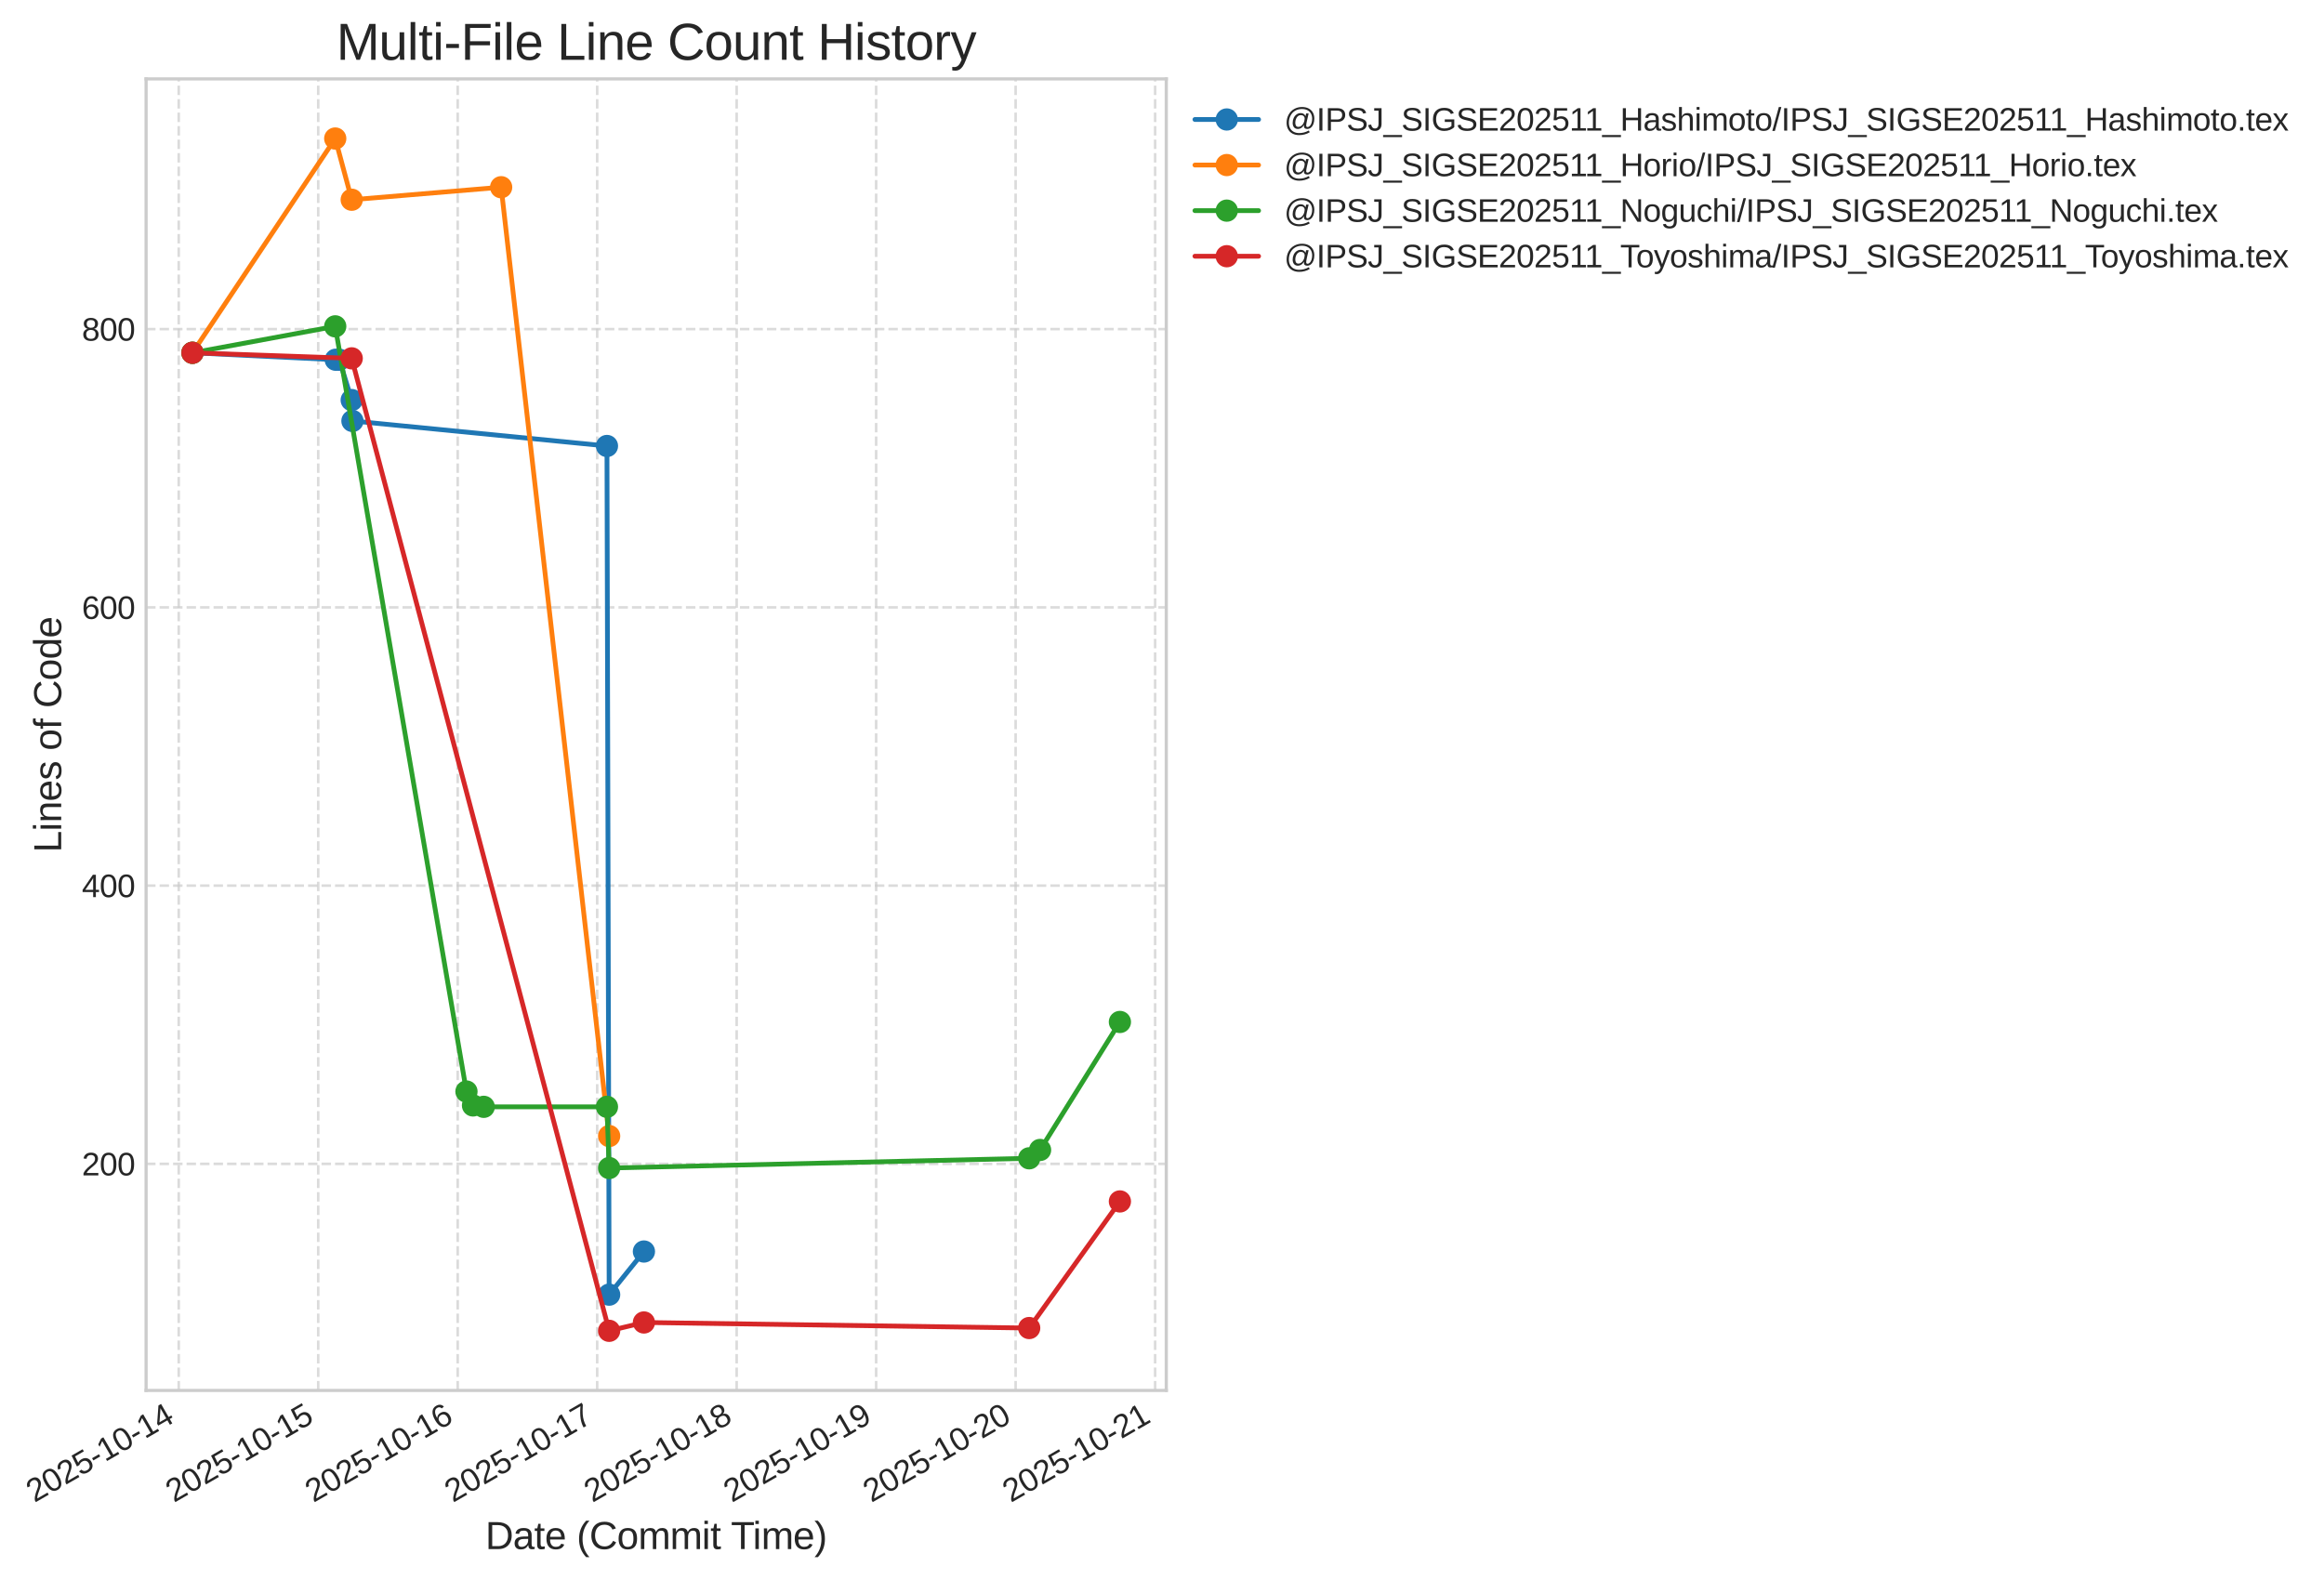 <?xml version="1.0" encoding="utf-8" standalone="no"?>
<!DOCTYPE svg PUBLIC "-//W3C//DTD SVG 1.1//EN"
  "http://www.w3.org/Graphics/SVG/1.1/DTD/svg11.dtd">
<svg xmlns:xlink="http://www.w3.org/1999/xlink" width="730.105pt" height="496.438pt" viewBox="0 0 730.105 496.438" xmlns="http://www.w3.org/2000/svg" version="1.1">
 <defs>
  <style type="text/css">*{stroke-linejoin: round; stroke-linecap: butt}</style>
 </defs>
 <g id="figure_1">
  <g id="patch_1">
   <path d="M 0 496.438 
L 730.105 496.438 
L 730.105 0 
L 0 0 
z
" style="fill: #ffffff"/>
  </g>
  <g id="axes_1">
   <g id="patch_2">
    <path d="M 45.896 436.905 
L 366.396 436.905 
L 366.396 24.795 
L 45.896 24.795 
z
" style="fill: #ffffff"/>
   </g>
   <g id="matplotlib.axis_1">
    <g id="xtick_1">
     <g id="line2d_1">
      <path d="M 56.155 436.905 
L 56.155 24.795 
" clip-path="url(#pcf78f189ea)" style="fill: none; stroke-dasharray: 2.96,1.28; stroke-dashoffset: 0; stroke: #cccccc; stroke-opacity: 0.7; stroke-width: 0.8"/>
     </g>
     <g id="line2d_2"/>
     <g id="text_1">
      <!-- 2025-10-14 -->
      <g style="fill: #262626" transform="translate(10.823 472.255) rotate(-30) scale(0.1 -0.1)">
       <defs>
        <path id="LiberationSans-32" d="M 322 0 
L 322 397 
Q 481 763 711 1042 
Q 941 1322 1194 1548 
Q 1447 1775 1695 1969 
Q 1944 2163 2144 2356 
Q 2344 2550 2467 2762 
Q 2591 2975 2591 3244 
Q 2591 3606 2378 3806 
Q 2166 4006 1788 4006 
Q 1428 4006 1195 3811 
Q 963 3616 922 3263 
L 347 3316 
Q 409 3844 795 4156 
Q 1181 4469 1788 4469 
Q 2453 4469 2811 4155 
Q 3169 3841 3169 3263 
Q 3169 3006 3051 2753 
Q 2934 2500 2703 2247 
Q 2472 1994 1819 1463 
Q 1459 1169 1246 933 
Q 1034 697 941 478 
L 3238 478 
L 3238 0 
L 322 0 
z
" transform="scale(0.016)"/>
        <path id="LiberationSans-30" d="M 3309 2203 
Q 3309 1100 2920 518 
Q 2531 -63 1772 -63 
Q 1013 -63 631 515 
Q 250 1094 250 2203 
Q 250 3338 620 3903 
Q 991 4469 1791 4469 
Q 2569 4469 2939 3897 
Q 3309 3325 3309 2203 
z
M 2738 2203 
Q 2738 3156 2517 3584 
Q 2297 4013 1791 4013 
Q 1272 4013 1045 3591 
Q 819 3169 819 2203 
Q 819 1266 1048 831 
Q 1278 397 1778 397 
Q 2275 397 2506 840 
Q 2738 1284 2738 2203 
z
" transform="scale(0.016)"/>
        <path id="LiberationSans-35" d="M 3291 1434 
Q 3291 738 2877 337 
Q 2463 -63 1728 -63 
Q 1113 -63 734 206 
Q 356 475 256 984 
L 825 1050 
Q 1003 397 1741 397 
Q 2194 397 2450 670 
Q 2706 944 2706 1422 
Q 2706 1838 2448 2094 
Q 2191 2350 1753 2350 
Q 1525 2350 1328 2278 
Q 1131 2206 934 2034 
L 384 2034 
L 531 4403 
L 3034 4403 
L 3034 3925 
L 1044 3925 
L 959 2528 
Q 1325 2809 1869 2809 
Q 2519 2809 2905 2428 
Q 3291 2047 3291 1434 
z
" transform="scale(0.016)"/>
        <path id="LiberationSans-2d" d="M 284 1450 
L 284 1950 
L 1847 1950 
L 1847 1450 
L 284 1450 
z
" transform="scale(0.016)"/>
        <path id="LiberationSans-31" d="M 488 0 
L 488 478 
L 1609 478 
L 1609 3866 
L 616 3156 
L 616 3688 
L 1656 4403 
L 2175 4403 
L 2175 478 
L 3247 478 
L 3247 0 
L 488 0 
z
" transform="scale(0.016)"/>
        <path id="LiberationSans-34" d="M 2753 997 
L 2753 0 
L 2222 0 
L 2222 997 
L 147 997 
L 147 1434 
L 2163 4403 
L 2753 4403 
L 2753 1441 
L 3372 1441 
L 3372 997 
L 2753 997 
z
M 2222 3769 
Q 2216 3750 2134 3603 
Q 2053 3456 2013 3397 
L 884 1734 
L 716 1503 
L 666 1441 
L 2222 1441 
L 2222 3769 
z
" transform="scale(0.016)"/>
       </defs>
       <use xlink:href="#LiberationSans-32"/>
       <use xlink:href="#LiberationSans-30" transform="translate(55.615 0)"/>
       <use xlink:href="#LiberationSans-32" transform="translate(111.23 0)"/>
       <use xlink:href="#LiberationSans-35" transform="translate(166.846 0)"/>
       <use xlink:href="#LiberationSans-2d" transform="translate(222.461 0)"/>
       <use xlink:href="#LiberationSans-31" transform="translate(255.762 0)"/>
       <use xlink:href="#LiberationSans-30" transform="translate(311.377 0)"/>
       <use xlink:href="#LiberationSans-2d" transform="translate(366.992 0)"/>
       <use xlink:href="#LiberationSans-31" transform="translate(400.293 0)"/>
       <use xlink:href="#LiberationSans-34" transform="translate(455.908 0)"/>
      </g>
     </g>
    </g>
    <g id="xtick_2">
     <g id="line2d_3">
      <path d="M 99.974 436.905 
L 99.974 24.795 
" clip-path="url(#pcf78f189ea)" style="fill: none; stroke-dasharray: 2.96,1.28; stroke-dashoffset: 0; stroke: #cccccc; stroke-opacity: 0.7; stroke-width: 0.8"/>
     </g>
     <g id="line2d_4"/>
     <g id="text_2">
      <!-- 2025-10-15 -->
      <g style="fill: #262626" transform="translate(54.642 472.255) rotate(-30) scale(0.1 -0.1)">
       <use xlink:href="#LiberationSans-32"/>
       <use xlink:href="#LiberationSans-30" transform="translate(55.615 0)"/>
       <use xlink:href="#LiberationSans-32" transform="translate(111.23 0)"/>
       <use xlink:href="#LiberationSans-35" transform="translate(166.846 0)"/>
       <use xlink:href="#LiberationSans-2d" transform="translate(222.461 0)"/>
       <use xlink:href="#LiberationSans-31" transform="translate(255.762 0)"/>
       <use xlink:href="#LiberationSans-30" transform="translate(311.377 0)"/>
       <use xlink:href="#LiberationSans-2d" transform="translate(366.992 0)"/>
       <use xlink:href="#LiberationSans-31" transform="translate(400.293 0)"/>
       <use xlink:href="#LiberationSans-35" transform="translate(455.908 0)"/>
      </g>
     </g>
    </g>
    <g id="xtick_3">
     <g id="line2d_5">
      <path d="M 143.793 436.905 
L 143.793 24.795 
" clip-path="url(#pcf78f189ea)" style="fill: none; stroke-dasharray: 2.96,1.28; stroke-dashoffset: 0; stroke: #cccccc; stroke-opacity: 0.7; stroke-width: 0.8"/>
     </g>
     <g id="line2d_6"/>
     <g id="text_3">
      <!-- 2025-10-16 -->
      <g style="fill: #262626" transform="translate(98.461 472.255) rotate(-30) scale(0.1 -0.1)">
       <defs>
        <path id="LiberationSans-36" d="M 3278 1441 
Q 3278 744 2900 340 
Q 2522 -63 1856 -63 
Q 1113 -63 719 490 
Q 325 1044 325 2100 
Q 325 3244 734 3856 
Q 1144 4469 1900 4469 
Q 2897 4469 3156 3572 
L 2619 3475 
Q 2453 4013 1894 4013 
Q 1413 4013 1148 3564 
Q 884 3116 884 2266 
Q 1038 2550 1316 2698 
Q 1594 2847 1953 2847 
Q 2563 2847 2920 2465 
Q 3278 2084 3278 1441 
z
M 2706 1416 
Q 2706 1894 2472 2153 
Q 2238 2413 1819 2413 
Q 1425 2413 1183 2183 
Q 941 1953 941 1550 
Q 941 1041 1192 716 
Q 1444 391 1838 391 
Q 2244 391 2475 664 
Q 2706 938 2706 1416 
z
" transform="scale(0.016)"/>
       </defs>
       <use xlink:href="#LiberationSans-32"/>
       <use xlink:href="#LiberationSans-30" transform="translate(55.615 0)"/>
       <use xlink:href="#LiberationSans-32" transform="translate(111.23 0)"/>
       <use xlink:href="#LiberationSans-35" transform="translate(166.846 0)"/>
       <use xlink:href="#LiberationSans-2d" transform="translate(222.461 0)"/>
       <use xlink:href="#LiberationSans-31" transform="translate(255.762 0)"/>
       <use xlink:href="#LiberationSans-30" transform="translate(311.377 0)"/>
       <use xlink:href="#LiberationSans-2d" transform="translate(366.992 0)"/>
       <use xlink:href="#LiberationSans-31" transform="translate(400.293 0)"/>
       <use xlink:href="#LiberationSans-36" transform="translate(455.908 0)"/>
      </g>
     </g>
    </g>
    <g id="xtick_4">
     <g id="line2d_7">
      <path d="M 187.612 436.905 
L 187.612 24.795 
" clip-path="url(#pcf78f189ea)" style="fill: none; stroke-dasharray: 2.96,1.28; stroke-dashoffset: 0; stroke: #cccccc; stroke-opacity: 0.7; stroke-width: 0.8"/>
     </g>
     <g id="line2d_8"/>
     <g id="text_4">
      <!-- 2025-10-17 -->
      <g style="fill: #262626" transform="translate(142.28 472.255) rotate(-30) scale(0.1 -0.1)">
       <defs>
        <path id="LiberationSans-37" d="M 3238 3947 
Q 2563 2916 2284 2331 
Q 2006 1747 1867 1178 
Q 1728 609 1728 0 
L 1141 0 
Q 1141 844 1498 1776 
Q 1856 2709 2694 3925 
L 328 3925 
L 328 4403 
L 3238 4403 
L 3238 3947 
z
" transform="scale(0.016)"/>
       </defs>
       <use xlink:href="#LiberationSans-32"/>
       <use xlink:href="#LiberationSans-30" transform="translate(55.615 0)"/>
       <use xlink:href="#LiberationSans-32" transform="translate(111.23 0)"/>
       <use xlink:href="#LiberationSans-35" transform="translate(166.846 0)"/>
       <use xlink:href="#LiberationSans-2d" transform="translate(222.461 0)"/>
       <use xlink:href="#LiberationSans-31" transform="translate(255.762 0)"/>
       <use xlink:href="#LiberationSans-30" transform="translate(311.377 0)"/>
       <use xlink:href="#LiberationSans-2d" transform="translate(366.992 0)"/>
       <use xlink:href="#LiberationSans-31" transform="translate(400.293 0)"/>
       <use xlink:href="#LiberationSans-37" transform="translate(455.908 0)"/>
      </g>
     </g>
    </g>
    <g id="xtick_5">
     <g id="line2d_9">
      <path d="M 231.431 436.905 
L 231.431 24.795 
" clip-path="url(#pcf78f189ea)" style="fill: none; stroke-dasharray: 2.96,1.28; stroke-dashoffset: 0; stroke: #cccccc; stroke-opacity: 0.7; stroke-width: 0.8"/>
     </g>
     <g id="line2d_10"/>
     <g id="text_5">
      <!-- 2025-10-18 -->
      <g style="fill: #262626" transform="translate(186.099 472.255) rotate(-30) scale(0.1 -0.1)">
       <defs>
        <path id="LiberationSans-38" d="M 3281 1228 
Q 3281 619 2893 278 
Q 2506 -63 1781 -63 
Q 1075 -63 676 271 
Q 278 606 278 1222 
Q 278 1653 525 1947 
Q 772 2241 1156 2303 
L 1156 2316 
Q 797 2400 589 2681 
Q 381 2963 381 3341 
Q 381 3844 757 4156 
Q 1134 4469 1769 4469 
Q 2419 4469 2795 4162 
Q 3172 3856 3172 3334 
Q 3172 2956 2962 2675 
Q 2753 2394 2391 2322 
L 2391 2309 
Q 2813 2241 3047 1952 
Q 3281 1663 3281 1228 
z
M 2588 3303 
Q 2588 4050 1769 4050 
Q 1372 4050 1164 3862 
Q 956 3675 956 3303 
Q 956 2925 1170 2726 
Q 1384 2528 1775 2528 
Q 2172 2528 2380 2711 
Q 2588 2894 2588 3303 
z
M 2697 1281 
Q 2697 1691 2453 1898 
Q 2209 2106 1769 2106 
Q 1341 2106 1100 1882 
Q 859 1659 859 1269 
Q 859 359 1788 359 
Q 2247 359 2472 579 
Q 2697 800 2697 1281 
z
" transform="scale(0.016)"/>
       </defs>
       <use xlink:href="#LiberationSans-32"/>
       <use xlink:href="#LiberationSans-30" transform="translate(55.615 0)"/>
       <use xlink:href="#LiberationSans-32" transform="translate(111.23 0)"/>
       <use xlink:href="#LiberationSans-35" transform="translate(166.846 0)"/>
       <use xlink:href="#LiberationSans-2d" transform="translate(222.461 0)"/>
       <use xlink:href="#LiberationSans-31" transform="translate(255.762 0)"/>
       <use xlink:href="#LiberationSans-30" transform="translate(311.377 0)"/>
       <use xlink:href="#LiberationSans-2d" transform="translate(366.992 0)"/>
       <use xlink:href="#LiberationSans-31" transform="translate(400.293 0)"/>
       <use xlink:href="#LiberationSans-38" transform="translate(455.908 0)"/>
      </g>
     </g>
    </g>
    <g id="xtick_6">
     <g id="line2d_11">
      <path d="M 275.25 436.905 
L 275.25 24.795 
" clip-path="url(#pcf78f189ea)" style="fill: none; stroke-dasharray: 2.96,1.28; stroke-dashoffset: 0; stroke: #cccccc; stroke-opacity: 0.7; stroke-width: 0.8"/>
     </g>
     <g id="line2d_12"/>
     <g id="text_6">
      <!-- 2025-10-19 -->
      <g style="fill: #262626" transform="translate(229.918 472.255) rotate(-30) scale(0.1 -0.1)">
       <defs>
        <path id="LiberationSans-39" d="M 3256 2291 
Q 3256 1156 2842 546 
Q 2428 -63 1663 -63 
Q 1147 -63 836 154 
Q 525 372 391 856 
L 928 941 
Q 1097 391 1672 391 
Q 2156 391 2422 841 
Q 2688 1291 2700 2125 
Q 2575 1844 2272 1673 
Q 1969 1503 1606 1503 
Q 1013 1503 656 1909 
Q 300 2316 300 2988 
Q 300 3678 687 4073 
Q 1075 4469 1766 4469 
Q 2500 4469 2878 3925 
Q 3256 3381 3256 2291 
z
M 2644 2834 
Q 2644 3366 2400 3689 
Q 2156 4013 1747 4013 
Q 1341 4013 1106 3736 
Q 872 3459 872 2988 
Q 872 2506 1106 2226 
Q 1341 1947 1741 1947 
Q 1984 1947 2193 2058 
Q 2403 2169 2523 2372 
Q 2644 2575 2644 2834 
z
" transform="scale(0.016)"/>
       </defs>
       <use xlink:href="#LiberationSans-32"/>
       <use xlink:href="#LiberationSans-30" transform="translate(55.615 0)"/>
       <use xlink:href="#LiberationSans-32" transform="translate(111.23 0)"/>
       <use xlink:href="#LiberationSans-35" transform="translate(166.846 0)"/>
       <use xlink:href="#LiberationSans-2d" transform="translate(222.461 0)"/>
       <use xlink:href="#LiberationSans-31" transform="translate(255.762 0)"/>
       <use xlink:href="#LiberationSans-30" transform="translate(311.377 0)"/>
       <use xlink:href="#LiberationSans-2d" transform="translate(366.992 0)"/>
       <use xlink:href="#LiberationSans-31" transform="translate(400.293 0)"/>
       <use xlink:href="#LiberationSans-39" transform="translate(455.908 0)"/>
      </g>
     </g>
    </g>
    <g id="xtick_7">
     <g id="line2d_13">
      <path d="M 319.069 436.905 
L 319.069 24.795 
" clip-path="url(#pcf78f189ea)" style="fill: none; stroke-dasharray: 2.96,1.28; stroke-dashoffset: 0; stroke: #cccccc; stroke-opacity: 0.7; stroke-width: 0.8"/>
     </g>
     <g id="line2d_14"/>
     <g id="text_7">
      <!-- 2025-10-20 -->
      <g style="fill: #262626" transform="translate(273.737 472.255) rotate(-30) scale(0.1 -0.1)">
       <use xlink:href="#LiberationSans-32"/>
       <use xlink:href="#LiberationSans-30" transform="translate(55.615 0)"/>
       <use xlink:href="#LiberationSans-32" transform="translate(111.23 0)"/>
       <use xlink:href="#LiberationSans-35" transform="translate(166.846 0)"/>
       <use xlink:href="#LiberationSans-2d" transform="translate(222.461 0)"/>
       <use xlink:href="#LiberationSans-31" transform="translate(255.762 0)"/>
       <use xlink:href="#LiberationSans-30" transform="translate(311.377 0)"/>
       <use xlink:href="#LiberationSans-2d" transform="translate(366.992 0)"/>
       <use xlink:href="#LiberationSans-32" transform="translate(400.293 0)"/>
       <use xlink:href="#LiberationSans-30" transform="translate(455.908 0)"/>
      </g>
     </g>
    </g>
    <g id="xtick_8">
     <g id="line2d_15">
      <path d="M 362.888 436.905 
L 362.888 24.795 
" clip-path="url(#pcf78f189ea)" style="fill: none; stroke-dasharray: 2.96,1.28; stroke-dashoffset: 0; stroke: #cccccc; stroke-opacity: 0.7; stroke-width: 0.8"/>
     </g>
     <g id="line2d_16"/>
     <g id="text_8">
      <!-- 2025-10-21 -->
      <g style="fill: #262626" transform="translate(317.556 472.255) rotate(-30) scale(0.1 -0.1)">
       <use xlink:href="#LiberationSans-32"/>
       <use xlink:href="#LiberationSans-30" transform="translate(55.615 0)"/>
       <use xlink:href="#LiberationSans-32" transform="translate(111.23 0)"/>
       <use xlink:href="#LiberationSans-35" transform="translate(166.846 0)"/>
       <use xlink:href="#LiberationSans-2d" transform="translate(222.461 0)"/>
       <use xlink:href="#LiberationSans-31" transform="translate(255.762 0)"/>
       <use xlink:href="#LiberationSans-30" transform="translate(311.377 0)"/>
       <use xlink:href="#LiberationSans-2d" transform="translate(366.992 0)"/>
       <use xlink:href="#LiberationSans-32" transform="translate(400.293 0)"/>
       <use xlink:href="#LiberationSans-31" transform="translate(455.908 0)"/>
      </g>
     </g>
    </g>
    <g id="text_9">
     <!-- Date (Commit Time) -->
     <g style="fill: #262626" transform="translate(152.476 486.748) scale(0.12 -0.12)">
      <defs>
       <path id="LiberationSans-44" d="M 4316 2247 
Q 4316 1566 4050 1055 
Q 3784 544 3296 272 
Q 2809 0 2172 0 
L 525 0 
L 525 4403 
L 1981 4403 
Q 3100 4403 3708 3842 
Q 4316 3281 4316 2247 
z
M 3716 2247 
Q 3716 3066 3267 3495 
Q 2819 3925 1969 3925 
L 1122 3925 
L 1122 478 
L 2103 478 
Q 2588 478 2955 690 
Q 3322 903 3519 1303 
Q 3716 1703 3716 2247 
z
" transform="scale(0.016)"/>
       <path id="LiberationSans-61" d="M 1294 -63 
Q 784 -63 528 206 
Q 272 475 272 944 
Q 272 1469 617 1750 
Q 963 2031 1731 2050 
L 2491 2063 
L 2491 2247 
Q 2491 2659 2316 2837 
Q 2141 3016 1766 3016 
Q 1388 3016 1216 2887 
Q 1044 2759 1009 2478 
L 422 2531 
Q 566 3444 1778 3444 
Q 2416 3444 2737 3151 
Q 3059 2859 3059 2306 
L 3059 850 
Q 3059 600 3125 473 
Q 3191 347 3375 347 
Q 3456 347 3559 369 
L 3559 19 
Q 3347 -31 3125 -31 
Q 2813 -31 2670 133 
Q 2528 297 2509 647 
L 2491 647 
Q 2275 259 1989 98 
Q 1703 -63 1294 -63 
z
M 1422 359 
Q 1731 359 1972 500 
Q 2213 641 2352 886 
Q 2491 1131 2491 1391 
L 2491 1669 
L 1875 1656 
Q 1478 1650 1273 1575 
Q 1069 1500 959 1344 
Q 850 1188 850 934 
Q 850 659 998 509 
Q 1147 359 1422 359 
z
" transform="scale(0.016)"/>
       <path id="LiberationSans-74" d="M 1731 25 
Q 1453 -50 1163 -50 
Q 488 -50 488 716 
L 488 2972 
L 97 2972 
L 97 3381 
L 509 3381 
L 675 4138 
L 1050 4138 
L 1050 3381 
L 1675 3381 
L 1675 2972 
L 1050 2972 
L 1050 838 
Q 1050 594 1129 495 
Q 1209 397 1406 397 
Q 1519 397 1731 441 
L 1731 25 
z
" transform="scale(0.016)"/>
       <path id="LiberationSans-65" d="M 863 1572 
Q 863 991 1103 675 
Q 1344 359 1806 359 
Q 2172 359 2392 506 
Q 2613 653 2691 878 
L 3184 738 
Q 2881 -63 1806 -63 
Q 1056 -63 664 384 
Q 272 831 272 1713 
Q 272 2550 664 2997 
Q 1056 3444 1784 3444 
Q 3275 3444 3275 1647 
L 3275 1572 
L 863 1572 
z
M 2694 2003 
Q 2647 2538 2422 2783 
Q 2197 3028 1775 3028 
Q 1366 3028 1127 2754 
Q 888 2481 869 2003 
L 2694 2003 
z
" transform="scale(0.016)"/>
       <path id="LiberationSans-20" transform="scale(0.016)"/>
       <path id="LiberationSans-28" d="M 397 1663 
Q 397 2566 680 3284 
Q 963 4003 1550 4638 
L 2094 4638 
Q 1509 3988 1236 3256 
Q 963 2525 963 1656 
Q 963 791 1233 62 
Q 1503 -666 2094 -1325 
L 1550 -1325 
Q 959 -688 678 32 
Q 397 753 397 1650 
L 397 1663 
z
" transform="scale(0.016)"/>
       <path id="LiberationSans-43" d="M 2475 3981 
Q 1744 3981 1337 3511 
Q 931 3041 931 2222 
Q 931 1413 1354 920 
Q 1778 428 2500 428 
Q 3425 428 3891 1344 
L 4378 1100 
Q 4106 531 3614 234 
Q 3122 -63 2472 -63 
Q 1806 -63 1320 214 
Q 834 491 579 1005 
Q 325 1519 325 2222 
Q 325 3275 894 3872 
Q 1463 4469 2469 4469 
Q 3172 4469 3644 4194 
Q 4116 3919 4338 3378 
L 3772 3191 
Q 3619 3575 3280 3778 
Q 2941 3981 2475 3981 
z
" transform="scale(0.016)"/>
       <path id="LiberationSans-6f" d="M 3291 1694 
Q 3291 806 2900 371 
Q 2509 -63 1766 -63 
Q 1025 -63 647 389 
Q 269 841 269 1694 
Q 269 3444 1784 3444 
Q 2559 3444 2925 3017 
Q 3291 2591 3291 1694 
z
M 2700 1694 
Q 2700 2394 2492 2711 
Q 2284 3028 1794 3028 
Q 1300 3028 1079 2704 
Q 859 2381 859 1694 
Q 859 1025 1076 689 
Q 1294 353 1759 353 
Q 2266 353 2483 678 
Q 2700 1003 2700 1694 
z
" transform="scale(0.016)"/>
       <path id="LiberationSans-6d" d="M 2400 0 
L 2400 2144 
Q 2400 2634 2265 2821 
Q 2131 3009 1781 3009 
Q 1422 3009 1212 2734 
Q 1003 2459 1003 1959 
L 1003 0 
L 444 0 
L 444 2659 
Q 444 3250 425 3381 
L 956 3381 
Q 959 3366 962 3297 
Q 966 3228 970 3139 
Q 975 3050 981 2803 
L 991 2803 
Q 1172 3163 1406 3303 
Q 1641 3444 1978 3444 
Q 2363 3444 2586 3291 
Q 2809 3138 2897 2803 
L 2906 2803 
Q 3081 3144 3329 3294 
Q 3578 3444 3931 3444 
Q 4444 3444 4676 3166 
Q 4909 2888 4909 2253 
L 4909 0 
L 4353 0 
L 4353 2144 
Q 4353 2634 4218 2821 
Q 4084 3009 3734 3009 
Q 3366 3009 3161 2736 
Q 2956 2463 2956 1959 
L 2956 0 
L 2400 0 
z
" transform="scale(0.016)"/>
       <path id="LiberationSans-69" d="M 428 4100 
L 428 4638 
L 991 4638 
L 991 4100 
L 428 4100 
z
M 428 0 
L 428 3381 
L 991 3381 
L 991 0 
L 428 0 
z
" transform="scale(0.016)"/>
       <path id="LiberationSans-54" d="M 2250 3916 
L 2250 0 
L 1656 0 
L 1656 3916 
L 144 3916 
L 144 4403 
L 3763 4403 
L 3763 3916 
L 2250 3916 
z
" transform="scale(0.016)"/>
       <path id="LiberationSans-29" d="M 1734 1650 
Q 1734 747 1451 28 
Q 1169 -691 581 -1325 
L 38 -1325 
Q 625 -669 897 57 
Q 1169 784 1169 1656 
Q 1169 2528 895 3256 
Q 622 3984 38 4638 
L 581 4638 
Q 1172 4000 1453 3279 
Q 1734 2559 1734 1663 
L 1734 1650 
z
" transform="scale(0.016)"/>
      </defs>
      <use xlink:href="#LiberationSans-44"/>
      <use xlink:href="#LiberationSans-61" transform="translate(72.217 0)"/>
      <use xlink:href="#LiberationSans-74" transform="translate(127.832 0)"/>
      <use xlink:href="#LiberationSans-65" transform="translate(155.615 0)"/>
      <use xlink:href="#LiberationSans-20" transform="translate(211.23 0)"/>
      <use xlink:href="#LiberationSans-28" transform="translate(239.014 0)"/>
      <use xlink:href="#LiberationSans-43" transform="translate(272.314 0)"/>
      <use xlink:href="#LiberationSans-6f" transform="translate(344.531 0)"/>
      <use xlink:href="#LiberationSans-6d" transform="translate(400.146 0)"/>
      <use xlink:href="#LiberationSans-6d" transform="translate(483.447 0)"/>
      <use xlink:href="#LiberationSans-69" transform="translate(566.748 0)"/>
      <use xlink:href="#LiberationSans-74" transform="translate(588.965 0)"/>
      <use xlink:href="#LiberationSans-20" transform="translate(616.748 0)"/>
      <use xlink:href="#LiberationSans-54" transform="translate(642.781 0)"/>
      <use xlink:href="#LiberationSans-69" transform="translate(700.115 0)"/>
      <use xlink:href="#LiberationSans-6d" transform="translate(722.332 0)"/>
      <use xlink:href="#LiberationSans-65" transform="translate(805.633 0)"/>
      <use xlink:href="#LiberationSans-29" transform="translate(861.248 0)"/>
     </g>
    </g>
   </g>
   <g id="matplotlib.axis_2">
    <g id="ytick_1">
     <g id="line2d_17">
      <path d="M 45.896 365.714 
L 366.396 365.714 
" clip-path="url(#pcf78f189ea)" style="fill: none; stroke-dasharray: 2.96,1.28; stroke-dashoffset: 0; stroke: #cccccc; stroke-opacity: 0.7; stroke-width: 0.8"/>
     </g>
     <g id="line2d_18"/>
     <g id="text_10">
      <!-- 200 -->
      <g style="fill: #262626" transform="translate(25.713 369.337) scale(0.1 -0.1)">
       <use xlink:href="#LiberationSans-32"/>
       <use xlink:href="#LiberationSans-30" transform="translate(55.615 0)"/>
       <use xlink:href="#LiberationSans-30" transform="translate(111.23 0)"/>
      </g>
     </g>
    </g>
    <g id="ytick_2">
     <g id="line2d_19">
      <path d="M 45.896 278.282 
L 366.396 278.282 
" clip-path="url(#pcf78f189ea)" style="fill: none; stroke-dasharray: 2.96,1.28; stroke-dashoffset: 0; stroke: #cccccc; stroke-opacity: 0.7; stroke-width: 0.8"/>
     </g>
     <g id="line2d_20"/>
     <g id="text_11">
      <!-- 400 -->
      <g style="fill: #262626" transform="translate(25.713 281.905) scale(0.1 -0.1)">
       <use xlink:href="#LiberationSans-34"/>
       <use xlink:href="#LiberationSans-30" transform="translate(55.615 0)"/>
       <use xlink:href="#LiberationSans-30" transform="translate(111.23 0)"/>
      </g>
     </g>
    </g>
    <g id="ytick_3">
     <g id="line2d_21">
      <path d="M 45.896 190.85 
L 366.396 190.85 
" clip-path="url(#pcf78f189ea)" style="fill: none; stroke-dasharray: 2.96,1.28; stroke-dashoffset: 0; stroke: #cccccc; stroke-opacity: 0.7; stroke-width: 0.8"/>
     </g>
     <g id="line2d_22"/>
     <g id="text_12">
      <!-- 600 -->
      <g style="fill: #262626" transform="translate(25.713 194.474) scale(0.1 -0.1)">
       <use xlink:href="#LiberationSans-36"/>
       <use xlink:href="#LiberationSans-30" transform="translate(55.615 0)"/>
       <use xlink:href="#LiberationSans-30" transform="translate(111.23 0)"/>
      </g>
     </g>
    </g>
    <g id="ytick_4">
     <g id="line2d_23">
      <path d="M 45.896 103.418 
L 366.396 103.418 
" clip-path="url(#pcf78f189ea)" style="fill: none; stroke-dasharray: 2.96,1.28; stroke-dashoffset: 0; stroke: #cccccc; stroke-opacity: 0.7; stroke-width: 0.8"/>
     </g>
     <g id="line2d_24"/>
     <g id="text_13">
      <!-- 800 -->
      <g style="fill: #262626" transform="translate(25.713 107.042) scale(0.1 -0.1)">
       <use xlink:href="#LiberationSans-38"/>
       <use xlink:href="#LiberationSans-30" transform="translate(55.615 0)"/>
       <use xlink:href="#LiberationSans-30" transform="translate(111.23 0)"/>
      </g>
     </g>
    </g>
    <g id="text_14">
     <!-- Lines of Code -->
     <g style="fill: #262626" transform="translate(19.223 267.873) rotate(-90) scale(0.12 -0.12)">
      <defs>
       <path id="LiberationSans-4c" d="M 525 0 
L 525 4403 
L 1122 4403 
L 1122 488 
L 3347 488 
L 3347 0 
L 525 0 
z
" transform="scale(0.016)"/>
       <path id="LiberationSans-6e" d="M 2578 0 
L 2578 2144 
Q 2578 2478 2512 2662 
Q 2447 2847 2303 2928 
Q 2159 3009 1881 3009 
Q 1475 3009 1240 2731 
Q 1006 2453 1006 1959 
L 1006 0 
L 444 0 
L 444 2659 
Q 444 3250 425 3381 
L 956 3381 
Q 959 3366 962 3297 
Q 966 3228 970 3139 
Q 975 3050 981 2803 
L 991 2803 
Q 1184 3153 1439 3298 
Q 1694 3444 2072 3444 
Q 2628 3444 2886 3167 
Q 3144 2891 3144 2253 
L 3144 0 
L 2578 0 
z
" transform="scale(0.016)"/>
       <path id="LiberationSans-73" d="M 2969 934 
Q 2969 456 2608 196 
Q 2247 -63 1597 -63 
Q 966 -63 623 145 
Q 281 353 178 794 
L 675 891 
Q 747 619 972 492 
Q 1197 366 1597 366 
Q 2025 366 2223 497 
Q 2422 628 2422 891 
Q 2422 1091 2284 1216 
Q 2147 1341 1841 1422 
L 1438 1528 
Q 953 1653 748 1773 
Q 544 1894 428 2066 
Q 313 2238 313 2488 
Q 313 2950 642 3192 
Q 972 3434 1603 3434 
Q 2163 3434 2492 3237 
Q 2822 3041 2909 2606 
L 2403 2544 
Q 2356 2769 2151 2889 
Q 1947 3009 1603 3009 
Q 1222 3009 1040 2893 
Q 859 2778 859 2544 
Q 859 2400 934 2306 
Q 1009 2213 1156 2147 
Q 1303 2081 1775 1966 
Q 2222 1853 2419 1758 
Q 2616 1663 2730 1547 
Q 2844 1431 2906 1279 
Q 2969 1128 2969 934 
z
" transform="scale(0.016)"/>
       <path id="LiberationSans-66" d="M 1128 2972 
L 1128 0 
L 566 0 
L 566 2972 
L 91 2972 
L 91 3381 
L 566 3381 
L 566 3763 
Q 566 4225 769 4428 
Q 972 4631 1391 4631 
Q 1625 4631 1788 4594 
L 1788 4166 
Q 1647 4191 1538 4191 
Q 1322 4191 1225 4081 
Q 1128 3972 1128 3684 
L 1128 3381 
L 1788 3381 
L 1788 2972 
L 1128 2972 
z
" transform="scale(0.016)"/>
       <path id="LiberationSans-64" d="M 2566 544 
Q 2409 219 2151 78 
Q 1894 -63 1513 -63 
Q 872 -63 570 368 
Q 269 800 269 1675 
Q 269 3444 1513 3444 
Q 1897 3444 2153 3303 
Q 2409 3163 2566 2856 
L 2572 2856 
L 2566 3234 
L 2566 4638 
L 3128 4638 
L 3128 697 
Q 3128 169 3147 0 
L 2609 0 
Q 2600 50 2589 231 
Q 2578 413 2578 544 
L 2566 544 
z
M 859 1694 
Q 859 984 1046 678 
Q 1234 372 1656 372 
Q 2134 372 2350 703 
Q 2566 1034 2566 1731 
Q 2566 2403 2350 2715 
Q 2134 3028 1663 3028 
Q 1238 3028 1048 2714 
Q 859 2400 859 1694 
z
" transform="scale(0.016)"/>
      </defs>
      <use xlink:href="#LiberationSans-4c"/>
      <use xlink:href="#LiberationSans-69" transform="translate(55.615 0)"/>
      <use xlink:href="#LiberationSans-6e" transform="translate(77.832 0)"/>
      <use xlink:href="#LiberationSans-65" transform="translate(133.447 0)"/>
      <use xlink:href="#LiberationSans-73" transform="translate(189.062 0)"/>
      <use xlink:href="#LiberationSans-20" transform="translate(239.062 0)"/>
      <use xlink:href="#LiberationSans-6f" transform="translate(266.846 0)"/>
      <use xlink:href="#LiberationSans-66" transform="translate(322.461 0)"/>
      <use xlink:href="#LiberationSans-20" transform="translate(350.244 0)"/>
      <use xlink:href="#LiberationSans-43" transform="translate(378.027 0)"/>
      <use xlink:href="#LiberationSans-6f" transform="translate(450.244 0)"/>
      <use xlink:href="#LiberationSans-64" transform="translate(505.859 0)"/>
      <use xlink:href="#LiberationSans-65" transform="translate(561.475 0)"/>
     </g>
    </g>
   </g>
   <g id="line2d_25">
    <path d="M 60.464 110.85 
L 105.477 113.036 
L 106.597 113.036 
L 110.494 125.713 
L 110.723 132.271 
L 190.679 140.14 
L 191.368 406.807 
L 202.293 393.255 
" clip-path="url(#pcf78f189ea)" style="fill: none; stroke: #1f77b4; stroke-width: 1.5; stroke-linecap: round"/>
    <defs>
     <path id="m5cdf79e07f" d="M 0 3 
C 0.796 3 1.559 2.684 2.121 2.121 
C 2.684 1.559 3 0.796 3 0 
C 3 -0.796 2.684 -1.559 2.121 -2.121 
C 1.559 -2.684 0.796 -3 0 -3 
C -0.796 -3 -1.559 -2.684 -2.121 -2.121 
C -2.684 -1.559 -3 -0.796 -3 0 
C -3 0.796 -2.684 1.559 -2.121 2.121 
C -1.559 2.684 -0.796 3 0 3 
z
" style="stroke: #1f77b4"/>
    </defs>
    <g clip-path="url(#pcf78f189ea)">
     <use xlink:href="#m5cdf79e07f" x="60.464" y="110.85" style="fill: #1f77b4; stroke: #1f77b4"/>
     <use xlink:href="#m5cdf79e07f" x="105.477" y="113.036" style="fill: #1f77b4; stroke: #1f77b4"/>
     <use xlink:href="#m5cdf79e07f" x="106.597" y="113.036" style="fill: #1f77b4; stroke: #1f77b4"/>
     <use xlink:href="#m5cdf79e07f" x="110.494" y="125.713" style="fill: #1f77b4; stroke: #1f77b4"/>
     <use xlink:href="#m5cdf79e07f" x="110.723" y="132.271" style="fill: #1f77b4; stroke: #1f77b4"/>
     <use xlink:href="#m5cdf79e07f" x="190.679" y="140.14" style="fill: #1f77b4; stroke: #1f77b4"/>
     <use xlink:href="#m5cdf79e07f" x="191.368" y="406.807" style="fill: #1f77b4; stroke: #1f77b4"/>
     <use xlink:href="#m5cdf79e07f" x="202.293" y="393.255" style="fill: #1f77b4; stroke: #1f77b4"/>
    </g>
   </g>
   <g id="line2d_26">
    <path d="M 60.464 110.85 
L 105.316 43.527 
L 110.494 62.762 
L 157.439 58.828 
L 191.368 356.971 
" clip-path="url(#pcf78f189ea)" style="fill: none; stroke: #ff7f0e; stroke-width: 1.5; stroke-linecap: round"/>
    <defs>
     <path id="mef5d21d9ab" d="M 0 3 
C 0.796 3 1.559 2.684 2.121 2.121 
C 2.684 1.559 3 0.796 3 0 
C 3 -0.796 2.684 -1.559 2.121 -2.121 
C 1.559 -2.684 0.796 -3 0 -3 
C -0.796 -3 -1.559 -2.684 -2.121 -2.121 
C -2.684 -1.559 -3 -0.796 -3 0 
C -3 0.796 -2.684 1.559 -2.121 2.121 
C -1.559 2.684 -0.796 3 0 3 
z
" style="stroke: #ff7f0e"/>
    </defs>
    <g clip-path="url(#pcf78f189ea)">
     <use xlink:href="#mef5d21d9ab" x="60.464" y="110.85" style="fill: #ff7f0e; stroke: #ff7f0e"/>
     <use xlink:href="#mef5d21d9ab" x="105.316" y="43.527" style="fill: #ff7f0e; stroke: #ff7f0e"/>
     <use xlink:href="#mef5d21d9ab" x="110.494" y="62.762" style="fill: #ff7f0e; stroke: #ff7f0e"/>
     <use xlink:href="#mef5d21d9ab" x="157.439" y="58.828" style="fill: #ff7f0e; stroke: #ff7f0e"/>
     <use xlink:href="#mef5d21d9ab" x="191.368" y="356.971" style="fill: #ff7f0e; stroke: #ff7f0e"/>
    </g>
   </g>
   <g id="line2d_27">
    <path d="M 60.464 110.85 
L 105.316 102.544 
L 146.541 342.982 
L 148.6 347.353 
L 151.97 347.79 
L 190.679 347.79 
L 191.368 367.025 
L 323.328 363.965 
L 326.748 361.342 
L 351.828 321.124 
" clip-path="url(#pcf78f189ea)" style="fill: none; stroke: #2ca02c; stroke-width: 1.5; stroke-linecap: round"/>
    <defs>
     <path id="mb7751b1772" d="M 0 3 
C 0.796 3 1.559 2.684 2.121 2.121 
C 2.684 1.559 3 0.796 3 0 
C 3 -0.796 2.684 -1.559 2.121 -2.121 
C 1.559 -2.684 0.796 -3 0 -3 
C -0.796 -3 -1.559 -2.684 -2.121 -2.121 
C -2.684 -1.559 -3 -0.796 -3 0 
C -3 0.796 -2.684 1.559 -2.121 2.121 
C -1.559 2.684 -0.796 3 0 3 
z
" style="stroke: #2ca02c"/>
    </defs>
    <g clip-path="url(#pcf78f189ea)">
     <use xlink:href="#mb7751b1772" x="60.464" y="110.85" style="fill: #2ca02c; stroke: #2ca02c"/>
     <use xlink:href="#mb7751b1772" x="105.316" y="102.544" style="fill: #2ca02c; stroke: #2ca02c"/>
     <use xlink:href="#mb7751b1772" x="146.541" y="342.982" style="fill: #2ca02c; stroke: #2ca02c"/>
     <use xlink:href="#mb7751b1772" x="148.6" y="347.353" style="fill: #2ca02c; stroke: #2ca02c"/>
     <use xlink:href="#mb7751b1772" x="151.97" y="347.79" style="fill: #2ca02c; stroke: #2ca02c"/>
     <use xlink:href="#mb7751b1772" x="190.679" y="347.79" style="fill: #2ca02c; stroke: #2ca02c"/>
     <use xlink:href="#mb7751b1772" x="191.368" y="367.025" style="fill: #2ca02c; stroke: #2ca02c"/>
     <use xlink:href="#mb7751b1772" x="323.328" y="363.965" style="fill: #2ca02c; stroke: #2ca02c"/>
     <use xlink:href="#mb7751b1772" x="326.748" y="361.342" style="fill: #2ca02c; stroke: #2ca02c"/>
     <use xlink:href="#mb7751b1772" x="351.828" y="321.124" style="fill: #2ca02c; stroke: #2ca02c"/>
    </g>
   </g>
   <g id="line2d_28">
    <path d="M 60.464 110.85 
L 110.494 112.599 
L 191.368 418.173 
L 202.293 415.55 
L 323.328 417.299 
L 351.828 377.517 
" clip-path="url(#pcf78f189ea)" style="fill: none; stroke: #d62728; stroke-width: 1.5; stroke-linecap: round"/>
    <defs>
     <path id="ma0f132833c" d="M 0 3 
C 0.796 3 1.559 2.684 2.121 2.121 
C 2.684 1.559 3 0.796 3 0 
C 3 -0.796 2.684 -1.559 2.121 -2.121 
C 1.559 -2.684 0.796 -3 0 -3 
C -0.796 -3 -1.559 -2.684 -2.121 -2.121 
C -2.684 -1.559 -3 -0.796 -3 0 
C -3 0.796 -2.684 1.559 -2.121 2.121 
C -1.559 2.684 -0.796 3 0 3 
z
" style="stroke: #d62728"/>
    </defs>
    <g clip-path="url(#pcf78f189ea)">
     <use xlink:href="#ma0f132833c" x="60.464" y="110.85" style="fill: #d62728; stroke: #d62728"/>
     <use xlink:href="#ma0f132833c" x="110.494" y="112.599" style="fill: #d62728; stroke: #d62728"/>
     <use xlink:href="#ma0f132833c" x="191.368" y="418.173" style="fill: #d62728; stroke: #d62728"/>
     <use xlink:href="#ma0f132833c" x="202.293" y="415.55" style="fill: #d62728; stroke: #d62728"/>
     <use xlink:href="#ma0f132833c" x="323.328" y="417.299" style="fill: #d62728; stroke: #d62728"/>
     <use xlink:href="#ma0f132833c" x="351.828" y="377.517" style="fill: #d62728; stroke: #d62728"/>
    </g>
   </g>
   <g id="patch_3">
    <path d="M 45.896 436.905 
L 45.896 24.795 
" style="fill: none; stroke: #cccccc; stroke-linejoin: miter; stroke-linecap: square"/>
   </g>
   <g id="patch_4">
    <path d="M 366.396 436.905 
L 366.396 24.795 
" style="fill: none; stroke: #cccccc; stroke-linejoin: miter; stroke-linecap: square"/>
   </g>
   <g id="patch_5">
    <path d="M 45.896 436.905 
L 366.396 436.905 
" style="fill: none; stroke: #cccccc; stroke-linejoin: miter; stroke-linecap: square"/>
   </g>
   <g id="patch_6">
    <path d="M 45.896 24.795 
L 366.396 24.795 
" style="fill: none; stroke: #cccccc; stroke-linejoin: miter; stroke-linecap: square"/>
   </g>
   <g id="text_15">
    <!-- Multi-File Line Count History -->
    <g style="fill: #262626" transform="translate(105.675 18.795) scale(0.16 -0.16)">
     <defs>
      <path id="LiberationSans-4d" d="M 4269 0 
L 4269 2938 
Q 4269 3425 4297 3875 
Q 4144 3316 4022 3000 
L 2884 0 
L 2466 0 
L 1313 3000 
L 1138 3531 
L 1034 3875 
L 1044 3528 
L 1056 2938 
L 1056 0 
L 525 0 
L 525 4403 
L 1309 4403 
L 2481 1350 
Q 2544 1166 2601 955 
Q 2659 744 2678 650 
Q 2703 775 2783 1029 
Q 2863 1284 2891 1350 
L 4041 4403 
L 4806 4403 
L 4806 0 
L 4269 0 
z
" transform="scale(0.016)"/>
      <path id="LiberationSans-75" d="M 981 3381 
L 981 1238 
Q 981 903 1047 718 
Q 1113 534 1256 453 
Q 1400 372 1678 372 
Q 2084 372 2318 650 
Q 2553 928 2553 1422 
L 2553 3381 
L 3116 3381 
L 3116 722 
Q 3116 131 3134 0 
L 2603 0 
Q 2600 16 2597 84 
Q 2594 153 2589 242 
Q 2584 331 2578 578 
L 2569 578 
Q 2375 228 2120 82 
Q 1866 -63 1488 -63 
Q 931 -63 673 214 
Q 416 491 416 1128 
L 416 3381 
L 981 3381 
z
" transform="scale(0.016)"/>
      <path id="LiberationSans-6c" d="M 431 0 
L 431 4638 
L 994 4638 
L 994 0 
L 431 0 
z
" transform="scale(0.016)"/>
      <path id="LiberationSans-46" d="M 1122 3916 
L 1122 2278 
L 3578 2278 
L 3578 1784 
L 1122 1784 
L 1122 0 
L 525 0 
L 525 4403 
L 3653 4403 
L 3653 3916 
L 1122 3916 
z
" transform="scale(0.016)"/>
      <path id="LiberationSans-48" d="M 3503 0 
L 3503 2041 
L 1122 2041 
L 1122 0 
L 525 0 
L 525 4403 
L 1122 4403 
L 1122 2541 
L 3503 2541 
L 3503 4403 
L 4100 4403 
L 4100 0 
L 3503 0 
z
" transform="scale(0.016)"/>
      <path id="LiberationSans-72" d="M 444 0 
L 444 2594 
Q 444 2950 425 3381 
L 956 3381 
Q 981 2806 981 2691 
L 994 2691 
Q 1128 3125 1303 3284 
Q 1478 3444 1797 3444 
Q 1909 3444 2025 3413 
L 2025 2897 
Q 1913 2928 1725 2928 
Q 1375 2928 1190 2626 
Q 1006 2325 1006 1763 
L 1006 0 
L 444 0 
z
" transform="scale(0.016)"/>
      <path id="LiberationSans-79" d="M 597 -1328 
Q 366 -1328 209 -1294 
L 209 -872 
Q 328 -891 472 -891 
Q 997 -891 1303 -119 
L 1356 16 
L 16 3381 
L 616 3381 
L 1328 1513 
Q 1344 1469 1366 1408 
Q 1388 1347 1506 1000 
Q 1625 653 1634 613 
L 1853 1228 
L 2594 3381 
L 3188 3381 
L 1888 0 
Q 1678 -541 1497 -805 
Q 1316 -1069 1095 -1198 
Q 875 -1328 597 -1328 
z
" transform="scale(0.016)"/>
     </defs>
     <use xlink:href="#LiberationSans-4d"/>
     <use xlink:href="#LiberationSans-75" transform="translate(83.301 0)"/>
     <use xlink:href="#LiberationSans-6c" transform="translate(138.916 0)"/>
     <use xlink:href="#LiberationSans-74" transform="translate(161.133 0)"/>
     <use xlink:href="#LiberationSans-69" transform="translate(188.916 0)"/>
     <use xlink:href="#LiberationSans-2d" transform="translate(211.133 0)"/>
     <use xlink:href="#LiberationSans-46" transform="translate(244.434 0)"/>
     <use xlink:href="#LiberationSans-69" transform="translate(305.518 0)"/>
     <use xlink:href="#LiberationSans-6c" transform="translate(327.734 0)"/>
     <use xlink:href="#LiberationSans-65" transform="translate(349.951 0)"/>
     <use xlink:href="#LiberationSans-20" transform="translate(405.566 0)"/>
     <use xlink:href="#LiberationSans-4c" transform="translate(433.35 0)"/>
     <use xlink:href="#LiberationSans-69" transform="translate(488.965 0)"/>
     <use xlink:href="#LiberationSans-6e" transform="translate(511.182 0)"/>
     <use xlink:href="#LiberationSans-65" transform="translate(566.797 0)"/>
     <use xlink:href="#LiberationSans-20" transform="translate(622.412 0)"/>
     <use xlink:href="#LiberationSans-43" transform="translate(650.195 0)"/>
     <use xlink:href="#LiberationSans-6f" transform="translate(722.412 0)"/>
     <use xlink:href="#LiberationSans-75" transform="translate(778.027 0)"/>
     <use xlink:href="#LiberationSans-6e" transform="translate(833.643 0)"/>
     <use xlink:href="#LiberationSans-74" transform="translate(889.258 0)"/>
     <use xlink:href="#LiberationSans-20" transform="translate(917.041 0)"/>
     <use xlink:href="#LiberationSans-48" transform="translate(944.824 0)"/>
     <use xlink:href="#LiberationSans-69" transform="translate(1017.041 0)"/>
     <use xlink:href="#LiberationSans-73" transform="translate(1039.258 0)"/>
     <use xlink:href="#LiberationSans-74" transform="translate(1089.258 0)"/>
     <use xlink:href="#LiberationSans-6f" transform="translate(1117.041 0)"/>
     <use xlink:href="#LiberationSans-72" transform="translate(1172.656 0)"/>
     <use xlink:href="#LiberationSans-79" transform="translate(1205.957 0)"/>
    </g>
   </g>
   <g id="legend_1">
    <g id="line2d_29">
     <path d="M 375.396 37.542 
L 385.396 37.542 
L 395.396 37.542 
" style="fill: none; stroke: #1f77b4; stroke-width: 1.5; stroke-linecap: round"/>
     <g>
      <use xlink:href="#m5cdf79e07f" x="385.396" y="37.542" style="fill: #1f77b4; stroke: #1f77b4"/>
     </g>
    </g>
    <g id="text_16">
     <!-- @IPSJ_SIGSE202511_Hashimoto/IPSJ_SIGSE202511_Hashimoto.tex -->
     <g style="fill: #262626" transform="translate(403.396 41.042) scale(0.1 -0.1)">
      <defs>
       <path id="LiberationSans-40" d="M 5944 2359 
Q 5944 1778 5764 1308 
Q 5584 838 5264 581 
Q 4944 325 4547 325 
Q 4238 325 4069 462 
Q 3900 600 3900 875 
L 3909 1094 
L 3891 1094 
Q 3684 709 3379 517 
Q 3075 325 2722 325 
Q 2231 325 1961 644 
Q 1691 963 1691 1528 
Q 1691 2041 1892 2481 
Q 2094 2922 2456 3181 
Q 2819 3441 3259 3441 
Q 3944 3441 4200 2872 
L 4219 2872 
L 4341 3372 
L 4828 3372 
L 4466 1791 
Q 4350 1278 4350 1000 
Q 4350 706 4603 706 
Q 4853 706 5064 922 
Q 5275 1138 5397 1516 
Q 5519 1894 5519 2353 
Q 5519 2913 5278 3345 
Q 5038 3778 4584 4011 
Q 4131 4244 3525 4244 
Q 2769 4244 2187 3909 
Q 1606 3575 1275 2945 
Q 944 2316 944 1534 
Q 944 931 1189 470 
Q 1434 9 1898 -237 
Q 2363 -484 2981 -484 
Q 3434 -484 3900 -367 
Q 4366 -250 4866 22 
L 5038 -328 
Q 4584 -600 4054 -742 
Q 3525 -884 2981 -884 
Q 2228 -884 1664 -586 
Q 1100 -288 801 264 
Q 503 816 503 1534 
Q 503 2409 892 3125 
Q 1281 3841 1972 4239 
Q 2663 4638 3519 4638 
Q 4272 4638 4819 4355 
Q 5366 4072 5655 3556 
Q 5944 3041 5944 2359 
z
M 4050 2334 
Q 4050 2653 3844 2848 
Q 3638 3044 3294 3044 
Q 2978 3044 2733 2845 
Q 2488 2647 2347 2295 
Q 2206 1944 2206 1534 
Q 2206 1159 2354 946 
Q 2503 734 2813 734 
Q 3203 734 3528 1062 
Q 3853 1391 3978 1881 
Q 4050 2169 4050 2334 
z
" transform="scale(0.016)"/>
       <path id="LiberationSans-49" d="M 591 0 
L 591 4403 
L 1188 4403 
L 1188 0 
L 591 0 
z
" transform="scale(0.016)"/>
       <path id="LiberationSans-50" d="M 3931 3078 
Q 3931 2453 3523 2084 
Q 3116 1716 2416 1716 
L 1122 1716 
L 1122 0 
L 525 0 
L 525 4403 
L 2378 4403 
Q 3119 4403 3525 4056 
Q 3931 3709 3931 3078 
z
M 3331 3072 
Q 3331 3925 2306 3925 
L 1122 3925 
L 1122 2188 
L 2331 2188 
Q 3331 2188 3331 3072 
z
" transform="scale(0.016)"/>
       <path id="LiberationSans-53" d="M 3975 1216 
Q 3975 606 3498 271 
Q 3022 -63 2156 -63 
Q 547 -63 291 1056 
L 869 1172 
Q 969 775 1294 589 
Q 1619 403 2178 403 
Q 2756 403 3070 601 
Q 3384 800 3384 1184 
Q 3384 1400 3286 1534 
Q 3188 1669 3009 1756 
Q 2831 1844 2584 1903 
Q 2338 1963 2038 2031 
Q 1516 2147 1245 2262 
Q 975 2378 819 2520 
Q 663 2663 580 2853 
Q 497 3044 497 3291 
Q 497 3856 930 4162 
Q 1363 4469 2169 4469 
Q 2919 4469 3316 4239 
Q 3713 4009 3872 3456 
L 3284 3353 
Q 3188 3703 2916 3861 
Q 2644 4019 2163 4019 
Q 1634 4019 1356 3844 
Q 1078 3669 1078 3322 
Q 1078 3119 1186 2986 
Q 1294 2853 1497 2761 
Q 1700 2669 2306 2534 
Q 2509 2488 2711 2439 
Q 2913 2391 3097 2323 
Q 3281 2256 3442 2165 
Q 3603 2075 3722 1944 
Q 3841 1813 3908 1634 
Q 3975 1456 3975 1216 
z
" transform="scale(0.016)"/>
       <path id="LiberationSans-4a" d="M 1428 -63 
Q 309 -63 100 1094 
L 684 1191 
Q 741 828 937 625 
Q 1134 422 1431 422 
Q 1756 422 1943 645 
Q 2131 869 2131 1300 
L 2131 3916 
L 1284 3916 
L 1284 4403 
L 2725 4403 
L 2725 1313 
Q 2725 672 2378 304 
Q 2031 -63 1428 -63 
z
" transform="scale(0.016)"/>
       <path id="LiberationSans-5f" d="M -97 -1272 
L -97 -866 
L 3631 -866 
L 3631 -1272 
L -97 -1272 
z
" transform="scale(0.016)"/>
       <path id="LiberationSans-47" d="M 322 2222 
Q 322 3294 897 3881 
Q 1472 4469 2513 4469 
Q 3244 4469 3700 4222 
Q 4156 3975 4403 3431 
L 3834 3263 
Q 3647 3638 3317 3809 
Q 2988 3981 2497 3981 
Q 1734 3981 1331 3520 
Q 928 3059 928 2222 
Q 928 1388 1356 905 
Q 1784 422 2541 422 
Q 2972 422 3345 553 
Q 3719 684 3950 909 
L 3950 1703 
L 2634 1703 
L 2634 2203 
L 4500 2203 
L 4500 684 
Q 4150 328 3642 132 
Q 3134 -63 2541 -63 
Q 1850 -63 1350 212 
Q 850 488 586 1005 
Q 322 1522 322 2222 
z
" transform="scale(0.016)"/>
       <path id="LiberationSans-45" d="M 525 0 
L 525 4403 
L 3866 4403 
L 3866 3916 
L 1122 3916 
L 1122 2503 
L 3678 2503 
L 3678 2022 
L 1122 2022 
L 1122 488 
L 3994 488 
L 3994 0 
L 525 0 
z
" transform="scale(0.016)"/>
       <path id="LiberationSans-68" d="M 991 2803 
Q 1172 3134 1426 3289 
Q 1681 3444 2072 3444 
Q 2622 3444 2883 3170 
Q 3144 2897 3144 2253 
L 3144 0 
L 2578 0 
L 2578 2144 
Q 2578 2500 2512 2673 
Q 2447 2847 2297 2928 
Q 2147 3009 1881 3009 
Q 1484 3009 1245 2734 
Q 1006 2459 1006 1994 
L 1006 0 
L 444 0 
L 444 4638 
L 1006 4638 
L 1006 3431 
Q 1006 3241 995 3037 
Q 984 2834 981 2803 
L 991 2803 
z
" transform="scale(0.016)"/>
       <path id="LiberationSans-2f" d="M 0 -63 
L 1284 4638 
L 1778 4638 
L 506 -63 
L 0 -63 
z
" transform="scale(0.016)"/>
       <path id="LiberationSans-2e" d="M 584 0 
L 584 684 
L 1194 684 
L 1194 0 
L 584 0 
z
" transform="scale(0.016)"/>
       <path id="LiberationSans-78" d="M 2503 0 
L 1594 1388 
L 678 0 
L 72 0 
L 1275 1738 
L 128 3381 
L 750 3381 
L 1594 2066 
L 2431 3381 
L 3059 3381 
L 1913 1744 
L 3131 0 
L 2503 0 
z
" transform="scale(0.016)"/>
      </defs>
      <use xlink:href="#LiberationSans-40"/>
      <use xlink:href="#LiberationSans-49" transform="translate(101.514 0)"/>
      <use xlink:href="#LiberationSans-50" transform="translate(129.297 0)"/>
      <use xlink:href="#LiberationSans-53" transform="translate(195.996 0)"/>
      <use xlink:href="#LiberationSans-4a" transform="translate(262.695 0)"/>
      <use xlink:href="#LiberationSans-5f" transform="translate(312.695 0)"/>
      <use xlink:href="#LiberationSans-53" transform="translate(368.311 0)"/>
      <use xlink:href="#LiberationSans-49" transform="translate(435.01 0)"/>
      <use xlink:href="#LiberationSans-47" transform="translate(462.793 0)"/>
      <use xlink:href="#LiberationSans-53" transform="translate(540.576 0)"/>
      <use xlink:href="#LiberationSans-45" transform="translate(607.275 0)"/>
      <use xlink:href="#LiberationSans-32" transform="translate(673.975 0)"/>
      <use xlink:href="#LiberationSans-30" transform="translate(729.59 0)"/>
      <use xlink:href="#LiberationSans-32" transform="translate(785.205 0)"/>
      <use xlink:href="#LiberationSans-35" transform="translate(840.82 0)"/>
      <use xlink:href="#LiberationSans-31" transform="translate(896.436 0)"/>
      <use xlink:href="#LiberationSans-31" transform="translate(944.676 0)"/>
      <use xlink:href="#LiberationSans-5f" transform="translate(1000.291 0)"/>
      <use xlink:href="#LiberationSans-48" transform="translate(1055.906 0)"/>
      <use xlink:href="#LiberationSans-61" transform="translate(1128.123 0)"/>
      <use xlink:href="#LiberationSans-73" transform="translate(1183.738 0)"/>
      <use xlink:href="#LiberationSans-68" transform="translate(1233.738 0)"/>
      <use xlink:href="#LiberationSans-69" transform="translate(1289.354 0)"/>
      <use xlink:href="#LiberationSans-6d" transform="translate(1311.57 0)"/>
      <use xlink:href="#LiberationSans-6f" transform="translate(1394.871 0)"/>
      <use xlink:href="#LiberationSans-74" transform="translate(1450.486 0)"/>
      <use xlink:href="#LiberationSans-6f" transform="translate(1478.27 0)"/>
      <use xlink:href="#LiberationSans-2f" transform="translate(1533.885 0)"/>
      <use xlink:href="#LiberationSans-49" transform="translate(1561.668 0)"/>
      <use xlink:href="#LiberationSans-50" transform="translate(1589.451 0)"/>
      <use xlink:href="#LiberationSans-53" transform="translate(1656.15 0)"/>
      <use xlink:href="#LiberationSans-4a" transform="translate(1722.85 0)"/>
      <use xlink:href="#LiberationSans-5f" transform="translate(1772.85 0)"/>
      <use xlink:href="#LiberationSans-53" transform="translate(1828.465 0)"/>
      <use xlink:href="#LiberationSans-49" transform="translate(1895.164 0)"/>
      <use xlink:href="#LiberationSans-47" transform="translate(1922.947 0)"/>
      <use xlink:href="#LiberationSans-53" transform="translate(2000.73 0)"/>
      <use xlink:href="#LiberationSans-45" transform="translate(2067.43 0)"/>
      <use xlink:href="#LiberationSans-32" transform="translate(2134.129 0)"/>
      <use xlink:href="#LiberationSans-30" transform="translate(2189.744 0)"/>
      <use xlink:href="#LiberationSans-32" transform="translate(2245.359 0)"/>
      <use xlink:href="#LiberationSans-35" transform="translate(2300.975 0)"/>
      <use xlink:href="#LiberationSans-31" transform="translate(2356.59 0)"/>
      <use xlink:href="#LiberationSans-31" transform="translate(2404.83 0)"/>
      <use xlink:href="#LiberationSans-5f" transform="translate(2460.445 0)"/>
      <use xlink:href="#LiberationSans-48" transform="translate(2516.061 0)"/>
      <use xlink:href="#LiberationSans-61" transform="translate(2588.277 0)"/>
      <use xlink:href="#LiberationSans-73" transform="translate(2643.893 0)"/>
      <use xlink:href="#LiberationSans-68" transform="translate(2693.893 0)"/>
      <use xlink:href="#LiberationSans-69" transform="translate(2749.508 0)"/>
      <use xlink:href="#LiberationSans-6d" transform="translate(2771.725 0)"/>
      <use xlink:href="#LiberationSans-6f" transform="translate(2855.025 0)"/>
      <use xlink:href="#LiberationSans-74" transform="translate(2910.641 0)"/>
      <use xlink:href="#LiberationSans-6f" transform="translate(2938.424 0)"/>
      <use xlink:href="#LiberationSans-2e" transform="translate(2994.039 0)"/>
      <use xlink:href="#LiberationSans-74" transform="translate(3021.822 0)"/>
      <use xlink:href="#LiberationSans-65" transform="translate(3049.605 0)"/>
      <use xlink:href="#LiberationSans-78" transform="translate(3105.221 0)"/>
     </g>
    </g>
    <g id="line2d_30">
     <path d="M 375.396 51.864 
L 385.396 51.864 
L 395.396 51.864 
" style="fill: none; stroke: #ff7f0e; stroke-width: 1.5; stroke-linecap: round"/>
     <g>
      <use xlink:href="#mef5d21d9ab" x="385.396" y="51.864" style="fill: #ff7f0e; stroke: #ff7f0e"/>
     </g>
    </g>
    <g id="text_17">
     <!-- @IPSJ_SIGSE202511_Horio/IPSJ_SIGSE202511_Horio.tex -->
     <g style="fill: #262626" transform="translate(403.396 55.364) scale(0.1 -0.1)">
      <use xlink:href="#LiberationSans-40"/>
      <use xlink:href="#LiberationSans-49" transform="translate(101.514 0)"/>
      <use xlink:href="#LiberationSans-50" transform="translate(129.297 0)"/>
      <use xlink:href="#LiberationSans-53" transform="translate(195.996 0)"/>
      <use xlink:href="#LiberationSans-4a" transform="translate(262.695 0)"/>
      <use xlink:href="#LiberationSans-5f" transform="translate(312.695 0)"/>
      <use xlink:href="#LiberationSans-53" transform="translate(368.311 0)"/>
      <use xlink:href="#LiberationSans-49" transform="translate(435.01 0)"/>
      <use xlink:href="#LiberationSans-47" transform="translate(462.793 0)"/>
      <use xlink:href="#LiberationSans-53" transform="translate(540.576 0)"/>
      <use xlink:href="#LiberationSans-45" transform="translate(607.275 0)"/>
      <use xlink:href="#LiberationSans-32" transform="translate(673.975 0)"/>
      <use xlink:href="#LiberationSans-30" transform="translate(729.59 0)"/>
      <use xlink:href="#LiberationSans-32" transform="translate(785.205 0)"/>
      <use xlink:href="#LiberationSans-35" transform="translate(840.82 0)"/>
      <use xlink:href="#LiberationSans-31" transform="translate(896.436 0)"/>
      <use xlink:href="#LiberationSans-31" transform="translate(944.676 0)"/>
      <use xlink:href="#LiberationSans-5f" transform="translate(1000.291 0)"/>
      <use xlink:href="#LiberationSans-48" transform="translate(1055.906 0)"/>
      <use xlink:href="#LiberationSans-6f" transform="translate(1128.123 0)"/>
      <use xlink:href="#LiberationSans-72" transform="translate(1183.738 0)"/>
      <use xlink:href="#LiberationSans-69" transform="translate(1217.039 0)"/>
      <use xlink:href="#LiberationSans-6f" transform="translate(1239.256 0)"/>
      <use xlink:href="#LiberationSans-2f" transform="translate(1294.871 0)"/>
      <use xlink:href="#LiberationSans-49" transform="translate(1322.654 0)"/>
      <use xlink:href="#LiberationSans-50" transform="translate(1350.438 0)"/>
      <use xlink:href="#LiberationSans-53" transform="translate(1417.137 0)"/>
      <use xlink:href="#LiberationSans-4a" transform="translate(1483.836 0)"/>
      <use xlink:href="#LiberationSans-5f" transform="translate(1533.836 0)"/>
      <use xlink:href="#LiberationSans-53" transform="translate(1589.451 0)"/>
      <use xlink:href="#LiberationSans-49" transform="translate(1656.15 0)"/>
      <use xlink:href="#LiberationSans-47" transform="translate(1683.934 0)"/>
      <use xlink:href="#LiberationSans-53" transform="translate(1761.717 0)"/>
      <use xlink:href="#LiberationSans-45" transform="translate(1828.416 0)"/>
      <use xlink:href="#LiberationSans-32" transform="translate(1895.115 0)"/>
      <use xlink:href="#LiberationSans-30" transform="translate(1950.73 0)"/>
      <use xlink:href="#LiberationSans-32" transform="translate(2006.346 0)"/>
      <use xlink:href="#LiberationSans-35" transform="translate(2061.961 0)"/>
      <use xlink:href="#LiberationSans-31" transform="translate(2117.576 0)"/>
      <use xlink:href="#LiberationSans-31" transform="translate(2165.816 0)"/>
      <use xlink:href="#LiberationSans-5f" transform="translate(2221.432 0)"/>
      <use xlink:href="#LiberationSans-48" transform="translate(2277.047 0)"/>
      <use xlink:href="#LiberationSans-6f" transform="translate(2349.264 0)"/>
      <use xlink:href="#LiberationSans-72" transform="translate(2404.879 0)"/>
      <use xlink:href="#LiberationSans-69" transform="translate(2438.18 0)"/>
      <use xlink:href="#LiberationSans-6f" transform="translate(2460.396 0)"/>
      <use xlink:href="#LiberationSans-2e" transform="translate(2516.012 0)"/>
      <use xlink:href="#LiberationSans-74" transform="translate(2543.795 0)"/>
      <use xlink:href="#LiberationSans-65" transform="translate(2571.578 0)"/>
      <use xlink:href="#LiberationSans-78" transform="translate(2627.193 0)"/>
     </g>
    </g>
    <g id="line2d_31">
     <path d="M 375.396 66.186 
L 385.396 66.186 
L 395.396 66.186 
" style="fill: none; stroke: #2ca02c; stroke-width: 1.5; stroke-linecap: round"/>
     <g>
      <use xlink:href="#mb7751b1772" x="385.396" y="66.186" style="fill: #2ca02c; stroke: #2ca02c"/>
     </g>
    </g>
    <g id="text_18">
     <!-- @IPSJ_SIGSE202511_Noguchi/IPSJ_SIGSE202511_Noguchi.tex -->
     <g style="fill: #262626" transform="translate(403.396 69.686) scale(0.1 -0.1)">
      <defs>
       <path id="LiberationSans-4e" d="M 3381 0 
L 1025 3750 
L 1041 3447 
L 1056 2925 
L 1056 0 
L 525 0 
L 525 4403 
L 1219 4403 
L 3600 628 
Q 3563 1241 3563 1516 
L 3563 4403 
L 4100 4403 
L 4100 0 
L 3381 0 
z
" transform="scale(0.016)"/>
       <path id="LiberationSans-67" d="M 1713 -1328 
Q 1159 -1328 831 -1111 
Q 503 -894 409 -494 
L 975 -413 
Q 1031 -647 1223 -773 
Q 1416 -900 1728 -900 
Q 2569 -900 2569 84 
L 2569 628 
L 2563 628 
Q 2403 303 2125 139 
Q 1847 -25 1475 -25 
Q 853 -25 561 387 
Q 269 800 269 1684 
Q 269 2581 583 3007 
Q 897 3434 1538 3434 
Q 1897 3434 2161 3270 
Q 2425 3106 2569 2803 
L 2575 2803 
Q 2575 2897 2587 3128 
Q 2600 3359 2613 3381 
L 3147 3381 
Q 3128 3213 3128 2681 
L 3128 97 
Q 3128 -1328 1713 -1328 
z
M 2569 1691 
Q 2569 2103 2456 2401 
Q 2344 2700 2139 2858 
Q 1934 3016 1675 3016 
Q 1244 3016 1047 2703 
Q 850 2391 850 1691 
Q 850 997 1034 694 
Q 1219 391 1666 391 
Q 1931 391 2137 547 
Q 2344 703 2456 995 
Q 2569 1288 2569 1691 
z
" transform="scale(0.016)"/>
       <path id="LiberationSans-63" d="M 859 1706 
Q 859 1031 1071 706 
Q 1284 381 1713 381 
Q 2013 381 2214 543 
Q 2416 706 2463 1044 
L 3031 1006 
Q 2966 519 2616 228 
Q 2266 -63 1728 -63 
Q 1019 -63 645 385 
Q 272 834 272 1694 
Q 272 2547 647 2995 
Q 1022 3444 1722 3444 
Q 2241 3444 2583 3175 
Q 2925 2906 3013 2434 
L 2434 2391 
Q 2391 2672 2212 2837 
Q 2034 3003 1706 3003 
Q 1259 3003 1059 2706 
Q 859 2409 859 1706 
z
" transform="scale(0.016)"/>
      </defs>
      <use xlink:href="#LiberationSans-40"/>
      <use xlink:href="#LiberationSans-49" transform="translate(101.514 0)"/>
      <use xlink:href="#LiberationSans-50" transform="translate(129.297 0)"/>
      <use xlink:href="#LiberationSans-53" transform="translate(195.996 0)"/>
      <use xlink:href="#LiberationSans-4a" transform="translate(262.695 0)"/>
      <use xlink:href="#LiberationSans-5f" transform="translate(312.695 0)"/>
      <use xlink:href="#LiberationSans-53" transform="translate(368.311 0)"/>
      <use xlink:href="#LiberationSans-49" transform="translate(435.01 0)"/>
      <use xlink:href="#LiberationSans-47" transform="translate(462.793 0)"/>
      <use xlink:href="#LiberationSans-53" transform="translate(540.576 0)"/>
      <use xlink:href="#LiberationSans-45" transform="translate(607.275 0)"/>
      <use xlink:href="#LiberationSans-32" transform="translate(673.975 0)"/>
      <use xlink:href="#LiberationSans-30" transform="translate(729.59 0)"/>
      <use xlink:href="#LiberationSans-32" transform="translate(785.205 0)"/>
      <use xlink:href="#LiberationSans-35" transform="translate(840.82 0)"/>
      <use xlink:href="#LiberationSans-31" transform="translate(896.436 0)"/>
      <use xlink:href="#LiberationSans-31" transform="translate(944.676 0)"/>
      <use xlink:href="#LiberationSans-5f" transform="translate(1000.291 0)"/>
      <use xlink:href="#LiberationSans-4e" transform="translate(1055.906 0)"/>
      <use xlink:href="#LiberationSans-6f" transform="translate(1128.123 0)"/>
      <use xlink:href="#LiberationSans-67" transform="translate(1183.738 0)"/>
      <use xlink:href="#LiberationSans-75" transform="translate(1239.354 0)"/>
      <use xlink:href="#LiberationSans-63" transform="translate(1294.969 0)"/>
      <use xlink:href="#LiberationSans-68" transform="translate(1344.969 0)"/>
      <use xlink:href="#LiberationSans-69" transform="translate(1400.584 0)"/>
      <use xlink:href="#LiberationSans-2f" transform="translate(1422.801 0)"/>
      <use xlink:href="#LiberationSans-49" transform="translate(1450.584 0)"/>
      <use xlink:href="#LiberationSans-50" transform="translate(1478.367 0)"/>
      <use xlink:href="#LiberationSans-53" transform="translate(1545.066 0)"/>
      <use xlink:href="#LiberationSans-4a" transform="translate(1611.766 0)"/>
      <use xlink:href="#LiberationSans-5f" transform="translate(1661.766 0)"/>
      <use xlink:href="#LiberationSans-53" transform="translate(1717.381 0)"/>
      <use xlink:href="#LiberationSans-49" transform="translate(1784.08 0)"/>
      <use xlink:href="#LiberationSans-47" transform="translate(1811.863 0)"/>
      <use xlink:href="#LiberationSans-53" transform="translate(1889.646 0)"/>
      <use xlink:href="#LiberationSans-45" transform="translate(1956.346 0)"/>
      <use xlink:href="#LiberationSans-32" transform="translate(2023.045 0)"/>
      <use xlink:href="#LiberationSans-30" transform="translate(2078.66 0)"/>
      <use xlink:href="#LiberationSans-32" transform="translate(2134.275 0)"/>
      <use xlink:href="#LiberationSans-35" transform="translate(2189.891 0)"/>
      <use xlink:href="#LiberationSans-31" transform="translate(2245.506 0)"/>
      <use xlink:href="#LiberationSans-31" transform="translate(2293.746 0)"/>
      <use xlink:href="#LiberationSans-5f" transform="translate(2349.361 0)"/>
      <use xlink:href="#LiberationSans-4e" transform="translate(2404.977 0)"/>
      <use xlink:href="#LiberationSans-6f" transform="translate(2477.193 0)"/>
      <use xlink:href="#LiberationSans-67" transform="translate(2532.809 0)"/>
      <use xlink:href="#LiberationSans-75" transform="translate(2588.424 0)"/>
      <use xlink:href="#LiberationSans-63" transform="translate(2644.039 0)"/>
      <use xlink:href="#LiberationSans-68" transform="translate(2694.039 0)"/>
      <use xlink:href="#LiberationSans-69" transform="translate(2749.654 0)"/>
      <use xlink:href="#LiberationSans-2e" transform="translate(2771.871 0)"/>
      <use xlink:href="#LiberationSans-74" transform="translate(2799.654 0)"/>
      <use xlink:href="#LiberationSans-65" transform="translate(2827.438 0)"/>
      <use xlink:href="#LiberationSans-78" transform="translate(2883.053 0)"/>
     </g>
    </g>
    <g id="line2d_32">
     <path d="M 375.396 80.507 
L 385.396 80.507 
L 395.396 80.507 
" style="fill: none; stroke: #d62728; stroke-width: 1.5; stroke-linecap: round"/>
     <g>
      <use xlink:href="#ma0f132833c" x="385.396" y="80.507" style="fill: #d62728; stroke: #d62728"/>
     </g>
    </g>
    <g id="text_19">
     <!-- @IPSJ_SIGSE202511_Toyoshima/IPSJ_SIGSE202511_Toyoshima.tex -->
     <g style="fill: #262626" transform="translate(403.396 84.007) scale(0.1 -0.1)">
      <use xlink:href="#LiberationSans-40"/>
      <use xlink:href="#LiberationSans-49" transform="translate(101.514 0)"/>
      <use xlink:href="#LiberationSans-50" transform="translate(129.297 0)"/>
      <use xlink:href="#LiberationSans-53" transform="translate(195.996 0)"/>
      <use xlink:href="#LiberationSans-4a" transform="translate(262.695 0)"/>
      <use xlink:href="#LiberationSans-5f" transform="translate(312.695 0)"/>
      <use xlink:href="#LiberationSans-53" transform="translate(368.311 0)"/>
      <use xlink:href="#LiberationSans-49" transform="translate(435.01 0)"/>
      <use xlink:href="#LiberationSans-47" transform="translate(462.793 0)"/>
      <use xlink:href="#LiberationSans-53" transform="translate(540.576 0)"/>
      <use xlink:href="#LiberationSans-45" transform="translate(607.275 0)"/>
      <use xlink:href="#LiberationSans-32" transform="translate(673.975 0)"/>
      <use xlink:href="#LiberationSans-30" transform="translate(729.59 0)"/>
      <use xlink:href="#LiberationSans-32" transform="translate(785.205 0)"/>
      <use xlink:href="#LiberationSans-35" transform="translate(840.82 0)"/>
      <use xlink:href="#LiberationSans-31" transform="translate(896.436 0)"/>
      <use xlink:href="#LiberationSans-31" transform="translate(944.676 0)"/>
      <use xlink:href="#LiberationSans-5f" transform="translate(1000.291 0)"/>
      <use xlink:href="#LiberationSans-54" transform="translate(1055.906 0)"/>
      <use xlink:href="#LiberationSans-6f" transform="translate(1105.865 0)"/>
      <use xlink:href="#LiberationSans-79" transform="translate(1161.48 0)"/>
      <use xlink:href="#LiberationSans-6f" transform="translate(1211.48 0)"/>
      <use xlink:href="#LiberationSans-73" transform="translate(1267.096 0)"/>
      <use xlink:href="#LiberationSans-68" transform="translate(1317.096 0)"/>
      <use xlink:href="#LiberationSans-69" transform="translate(1372.711 0)"/>
      <use xlink:href="#LiberationSans-6d" transform="translate(1394.928 0)"/>
      <use xlink:href="#LiberationSans-61" transform="translate(1478.229 0)"/>
      <use xlink:href="#LiberationSans-2f" transform="translate(1533.844 0)"/>
      <use xlink:href="#LiberationSans-49" transform="translate(1561.627 0)"/>
      <use xlink:href="#LiberationSans-50" transform="translate(1589.41 0)"/>
      <use xlink:href="#LiberationSans-53" transform="translate(1656.109 0)"/>
      <use xlink:href="#LiberationSans-4a" transform="translate(1722.809 0)"/>
      <use xlink:href="#LiberationSans-5f" transform="translate(1772.809 0)"/>
      <use xlink:href="#LiberationSans-53" transform="translate(1828.424 0)"/>
      <use xlink:href="#LiberationSans-49" transform="translate(1895.123 0)"/>
      <use xlink:href="#LiberationSans-47" transform="translate(1922.906 0)"/>
      <use xlink:href="#LiberationSans-53" transform="translate(2000.689 0)"/>
      <use xlink:href="#LiberationSans-45" transform="translate(2067.389 0)"/>
      <use xlink:href="#LiberationSans-32" transform="translate(2134.088 0)"/>
      <use xlink:href="#LiberationSans-30" transform="translate(2189.703 0)"/>
      <use xlink:href="#LiberationSans-32" transform="translate(2245.318 0)"/>
      <use xlink:href="#LiberationSans-35" transform="translate(2300.934 0)"/>
      <use xlink:href="#LiberationSans-31" transform="translate(2356.549 0)"/>
      <use xlink:href="#LiberationSans-31" transform="translate(2404.789 0)"/>
      <use xlink:href="#LiberationSans-5f" transform="translate(2460.404 0)"/>
      <use xlink:href="#LiberationSans-54" transform="translate(2516.02 0)"/>
      <use xlink:href="#LiberationSans-6f" transform="translate(2565.979 0)"/>
      <use xlink:href="#LiberationSans-79" transform="translate(2621.594 0)"/>
      <use xlink:href="#LiberationSans-6f" transform="translate(2671.594 0)"/>
      <use xlink:href="#LiberationSans-73" transform="translate(2727.209 0)"/>
      <use xlink:href="#LiberationSans-68" transform="translate(2777.209 0)"/>
      <use xlink:href="#LiberationSans-69" transform="translate(2832.824 0)"/>
      <use xlink:href="#LiberationSans-6d" transform="translate(2855.041 0)"/>
      <use xlink:href="#LiberationSans-61" transform="translate(2938.342 0)"/>
      <use xlink:href="#LiberationSans-2e" transform="translate(2993.957 0)"/>
      <use xlink:href="#LiberationSans-74" transform="translate(3021.74 0)"/>
      <use xlink:href="#LiberationSans-65" transform="translate(3049.523 0)"/>
      <use xlink:href="#LiberationSans-78" transform="translate(3105.139 0)"/>
     </g>
    </g>
   </g>
  </g>
 </g>
 <defs>
  <clipPath id="pcf78f189ea">
   <rect x="45.896" y="24.795" width="320.5" height="412.11"/>
  </clipPath>
 </defs>
</svg>
